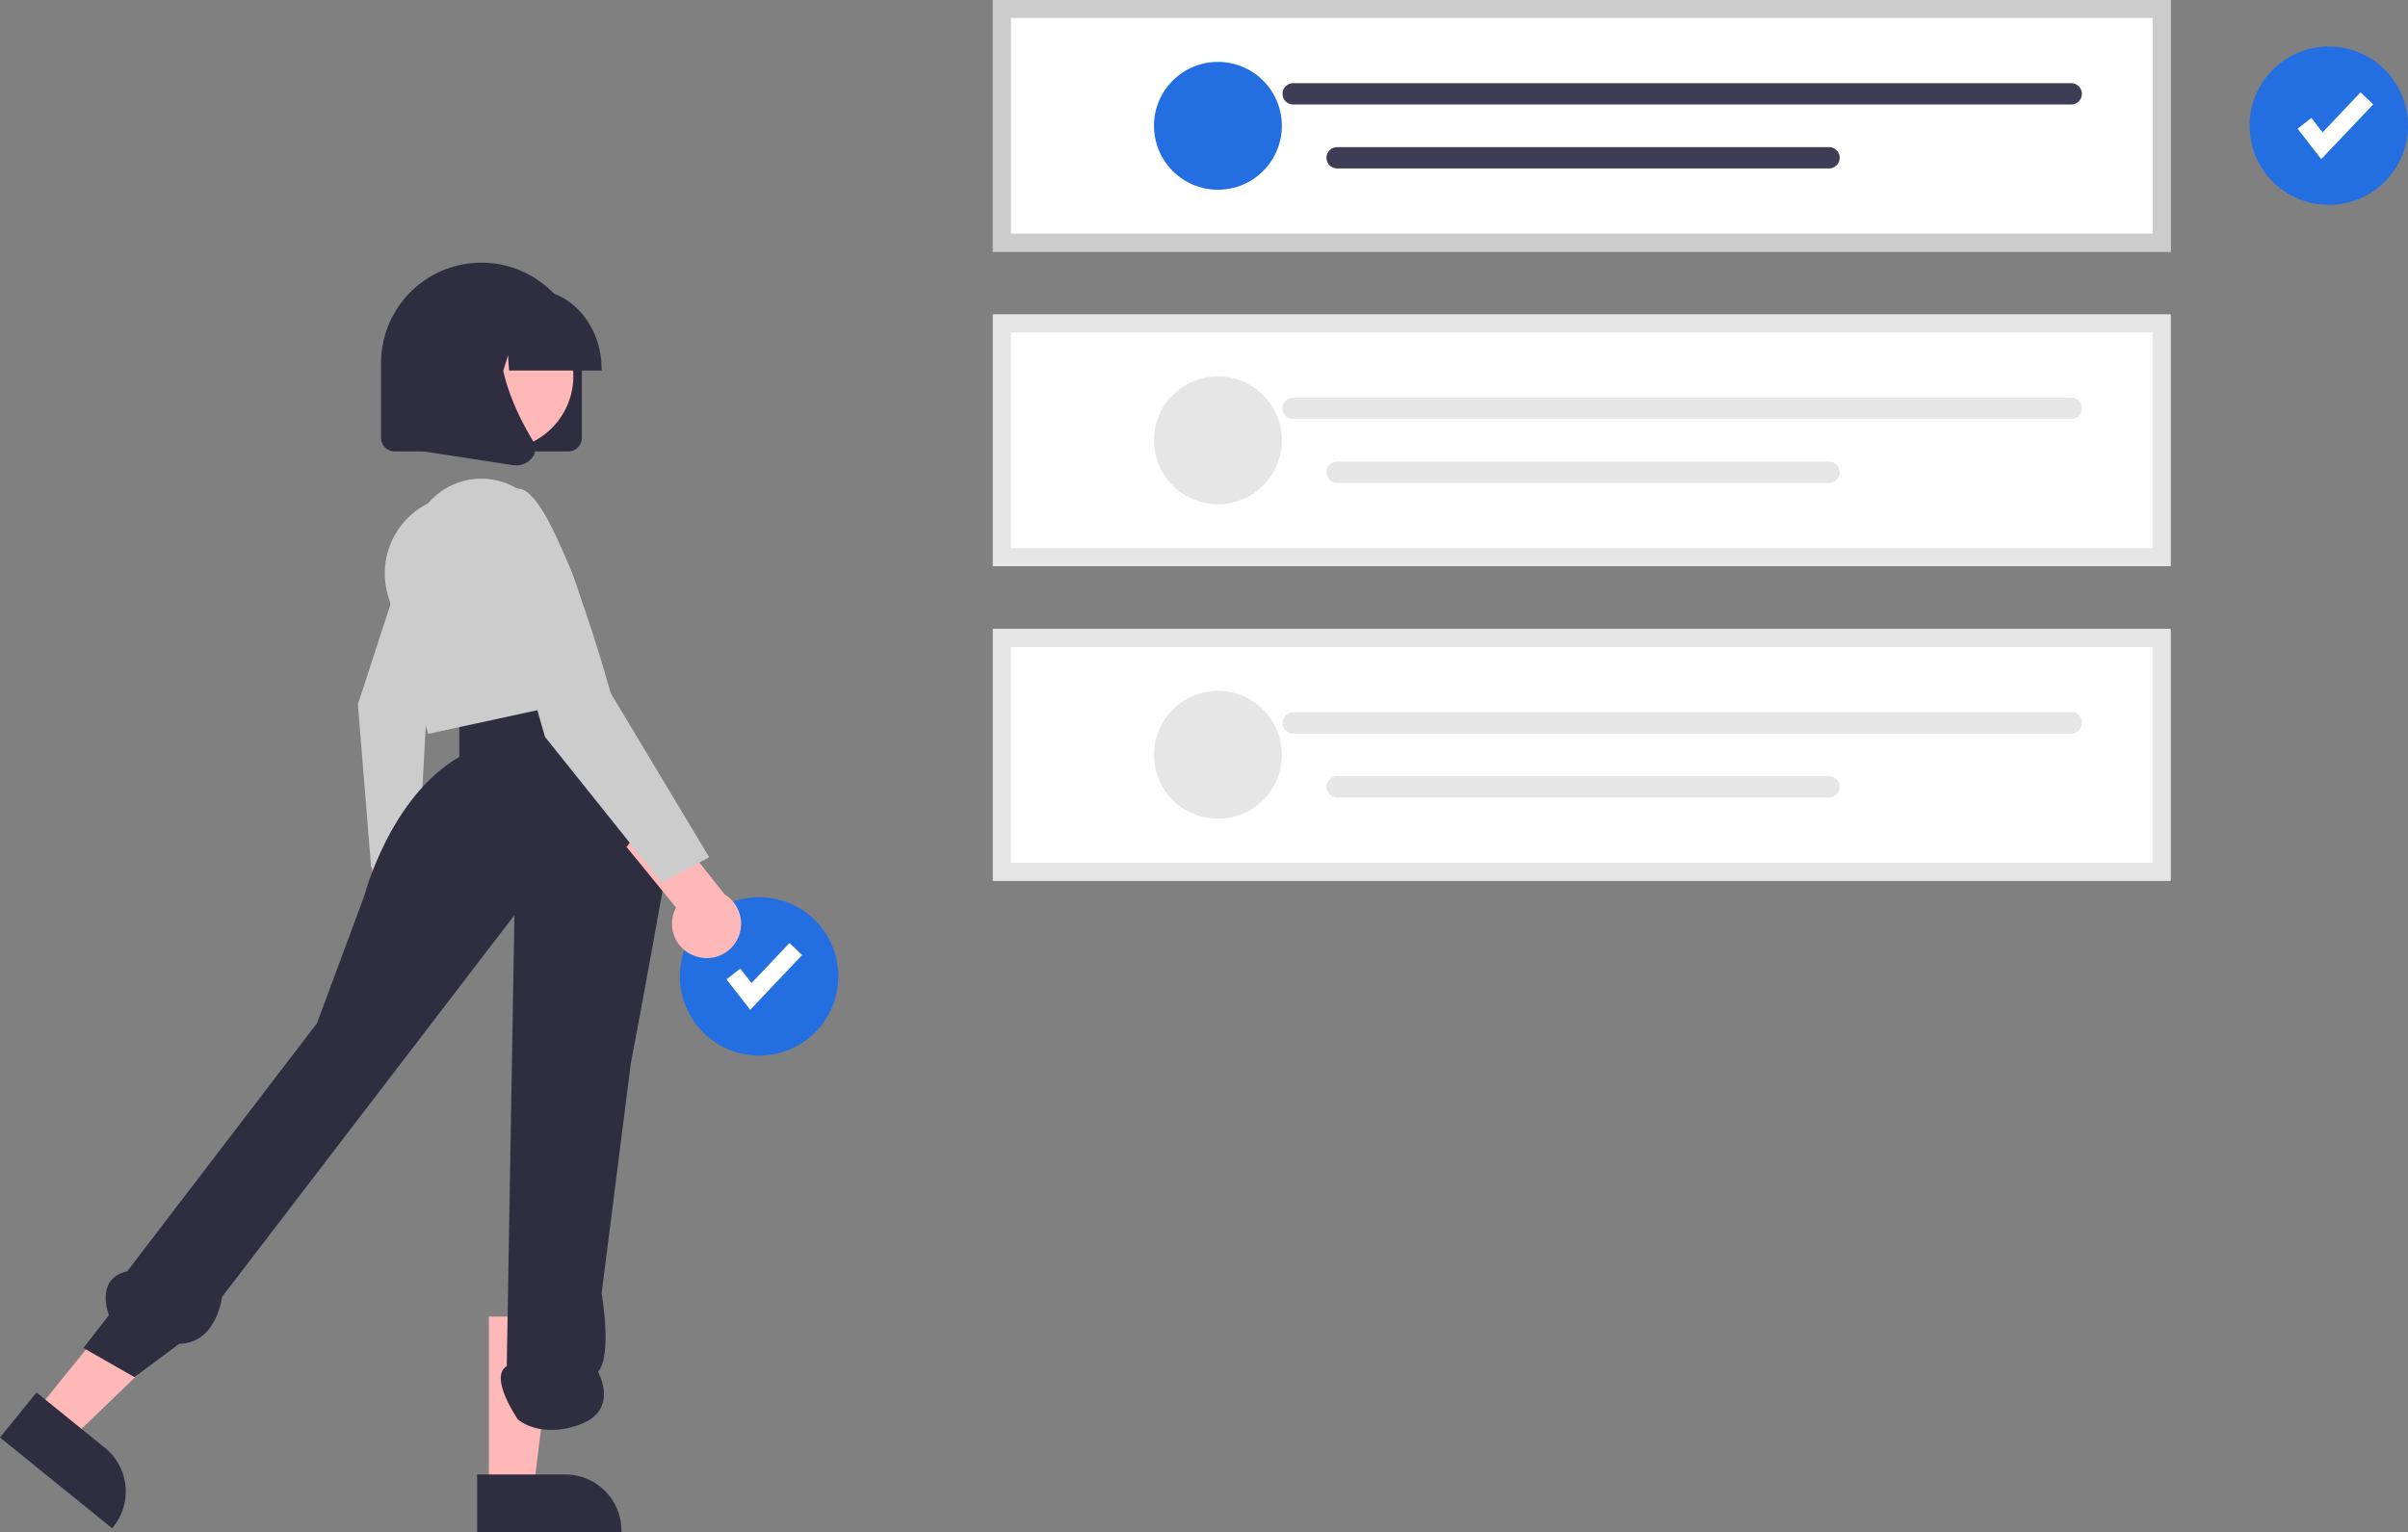 <svg id="undraw_to_do_re_jaef" xmlns="http://www.w3.org/2000/svg" width="238.229" height="151.654" viewBox="0 0 238.229 151.654">
  <rect x="0" y="0" width="238.229" height="151.654" fill="#808080" stroke="none"/>
  <circle id="Elipse_12" data-name="Elipse 12" cx="7.837" cy="7.837" r="7.837" transform="translate(67.265 88.789)" fill="#236fe2"/>
  <path id="Caminho_37" data-name="Caminho 37" d="M339.04,321.436l-2.345-3.016,1.364-1.061,1.111,1.428,3.752-3.961,1.255,1.189Z" transform="translate(-264.82 -221.503)" fill="#fff"/>
  <path id="Caminho_38" data-name="Caminho 38" d="M709.515,219.1h-116.5V194.2h116.5Z" transform="translate(-494.782 -194.199)" fill="#fff"/>
  <circle id="Elipse_13" data-name="Elipse 13" cx="6.325" cy="6.325" r="6.325" transform="translate(114.167 6.125)" fill="#236fe2"/>
  <path id="Caminho_39" data-name="Caminho 39" d="M690.722,221.973a1.054,1.054,0,0,0,0,2.108h76.971a1.054,1.054,0,0,0,0-2.108Z" transform="translate(-562.782 -213.74)" fill="#3f3d56"/>
  <path id="Caminho_40" data-name="Caminho 40" d="M690.716,243.312a1.054,1.054,0,0,0,0,2.108h48.662a1.054,1.054,0,1,0,0-2.108Z" transform="translate(-558.428 -228.753)" fill="#3f3d56"/>
  <path id="Caminho_41" data-name="Caminho 41" d="M709.515,219.1h-116.5V194.2h116.5ZM594.8,217.321h112.94V195.978H594.8Z" transform="translate(-494.782 -194.199)" fill="#ccc"/>
  <path id="Caminho_42" data-name="Caminho 42" d="M709.515,324.1h-116.5V299.2h116.5Z" transform="translate(-494.782 -268.074)" fill="#fff"/>
  <circle id="Elipse_14" data-name="Elipse 14" cx="6.325" cy="6.325" r="6.325" transform="translate(114.167 37.25)" fill="#e6e6e6"/>
  <path id="Caminho_43" data-name="Caminho 43" d="M690.722,326.973a1.054,1.054,0,0,0,0,2.108h76.971a1.054,1.054,0,0,0,0-2.108Z" transform="translate(-562.782 -287.615)" fill="#e6e6e6"/>
  <path id="Caminho_44" data-name="Caminho 44" d="M690.716,348.312a1.054,1.054,0,0,0,0,2.108h48.662a1.054,1.054,0,1,0,0-2.108Z" transform="translate(-558.428 -302.628)" fill="#e6e6e6"/>
  <path id="Caminho_45" data-name="Caminho 45" d="M709.515,324.1h-116.5V299.2h116.5ZM594.8,322.321h112.94V300.978H594.8Z" transform="translate(-494.782 -268.074)" fill="#e6e6e6"/>
  <path id="Caminho_46" data-name="Caminho 46" d="M709.515,429.1h-116.5V404.2h116.5Z" transform="translate(-494.782 -341.949)" fill="#fff"/>
  <circle id="Elipse_15" data-name="Elipse 15" cx="6.325" cy="6.325" r="6.325" transform="translate(114.167 68.375)" fill="#e6e6e6"/>
  <path id="Caminho_47" data-name="Caminho 47" d="M690.722,431.973a1.054,1.054,0,0,0,0,2.108h76.971a1.054,1.054,0,0,0,0-2.108Z" transform="translate(-562.782 -361.49)" fill="#e6e6e6"/>
  <path id="Caminho_48" data-name="Caminho 48" d="M690.716,453.312a1.054,1.054,0,0,0,0,2.108h48.662a1.054,1.054,0,1,0,0-2.108Z" transform="translate(-558.428 -376.503)" fill="#e6e6e6"/>
  <path id="Caminho_49" data-name="Caminho 49" d="M709.515,429.1h-116.5V404.2h116.5ZM594.8,427.321h112.94V405.978H594.8Z" transform="translate(-494.782 -341.949)" fill="#e6e6e6"/>
  <path id="Caminho_50" data-name="Caminho 50" d="M333,478.368a2.958,2.958,0,0,1,.956-4.434l-.618-6.732,4-1.373.739,9.519a2.974,2.974,0,0,1-5.076,3.02Z" transform="translate(-296.9 -385.31)" fill="#ffb8b8"/>
  <path id="Caminho_51" data-name="Caminho 51" d="M337.128,367.9s2.744-5.76,5.183-3.734-3.343,19.056-3.343,19.056l-.879,16.532-4.635-.463-1.31-16.107Z" transform="translate(-296.739 -313.482)" fill="#ccc"/>
  <path id="Caminho_52" data-name="Caminho 52" d="M91.056,439.55l3.44,2.785,12.379-11.945-5.078-4.11Z" transform="translate(-87.479 -299.918)" fill="#ffb8b8"/>
  <path id="Caminho_53" data-name="Caminho 53" d="M216.315,659.06l6.776,5.485h0a5.556,5.556,0,0,1,.822,7.813l-.114.14-11.093-8.98Z" transform="translate(-212.707 -521.261)" fill="#2f2e41"/>
  <path id="Caminho_54" data-name="Caminho 54" d="M252.355,456.6h4.426l2.106-17.073h-6.533Z" transform="translate(-203.99 -309.24)" fill="#ffb8b8"/>
  <path id="Caminho_55" data-name="Caminho 55" d="M382.266,686.45h8.718A5.556,5.556,0,0,1,396.539,692v.181H382.266Z" transform="translate(-335.06 -540.532)" fill="#2f2e41"/>
  <path id="Caminho_56" data-name="Caminho 56" d="M291.448,421.309s8.3,10.109,6.5,20.219-3.249,17.691-3.249,17.691l-2.888,22.746s1.083,6.195-.361,7.791c0,0,2.166,3.763-1.805,5.207s-6.114-.5-6.114-.5-2.912-4.195-1.107-5.278l.76-44.639L254.26,482.326s-.532,4.6-4.237,4.645l-4.428,3.3-5.055-2.888,2.527-3.249s-1.444-3.61,1.805-4.333l18.775-24.551,4.694-12.637s2.527-9.748,9.387-13.72v-4.226Z" transform="translate(-232.29 -353.987)" fill="#2f2e41"/>
  <path id="Caminho_57" data-name="Caminho 57" d="M353.995,356.442h0a6.894,6.894,0,0,1,9.087-1.283l.3.2h0a26.613,26.613,0,0,1,6.23,12.827l1.352,7.392-16.969,3.676-3.978-13.72a7.751,7.751,0,0,1,3.978-9.092Z" transform="translate(-311.641 -306.63)" fill="#ccc"/>
  <path id="Caminho_58" data-name="Caminho 58" d="M442.015,478.605a3.386,3.386,0,0,1-1.931-4.819l-4.9-5.991,2.915-3.863,6.794,8.558a3.4,3.4,0,0,1-2.883,6.115Z" transform="translate(-373.2 -383.976)" fill="#ffb8b8"/>
  <path id="Caminho_59" data-name="Caminho 59" d="M388.164,364.193s-1.083-7.221,2.527-6.86,9.026,20.219,9.026,20.219l9.748,16.247-4.694,2.527-11.554-14.442Z" transform="translate(-339.304 -308.966)" fill="#ccc"/>
  <path id="Caminho_60" data-name="Caminho 60" d="M366.858,300.568H349.665a1.335,1.335,0,0,1-1.334-1.334v-7.411a9.93,9.93,0,0,1,19.861,0v7.411A1.335,1.335,0,0,1,366.858,300.568Z" transform="translate(-310.631 -255.898)" fill="#2f2e41"/>
  <circle id="Elipse_16" data-name="Elipse 16" cx="7.281" cy="7.281" r="7.281" transform="translate(42.16 29.936)" fill="#ffb8b8"/>
  <path id="Caminho_61" data-name="Caminho 61" d="M387.691,298.9h-9.163l-.094-1.509-.47,1.509h-1.411l-.186-2.992-.931,2.992h-2.73v-.148c0-4.332,3.071-7.855,6.846-7.855h1.292c3.775,0,6.846,3.524,6.846,7.855Z" transform="translate(-328.17 -262.23)" fill="#2f2e41"/>
  <path id="Caminho_62" data-name="Caminho 62" d="M366.947,308.166a2.2,2.2,0,0,1-.334-.026l-10.906-1.68V295.1a4.375,4.375,0,0,1,4.375-4.375h7.63l-.3.3c-4.135,4.21-1.02,11.037,1.205,14.732a1.456,1.456,0,0,1-.148,1.726A1.981,1.981,0,0,1,366.947,308.166Z" transform="translate(-315.883 -262.113)" fill="#2f2e41"/>
  <circle id="Elipse_17" data-name="Elipse 17" cx="7.837" cy="7.837" r="7.837" transform="translate(222.556 4.603)" fill="#236fe2"/>
  <path id="Caminho_63" data-name="Caminho 63" d="M897.04,37.436,894.7,34.421l1.364-1.061,1.111,1.428,3.752-3.961,1.255,1.189Z" transform="translate(-667.395 -21.689)" fill="#fff"/>
</svg>
